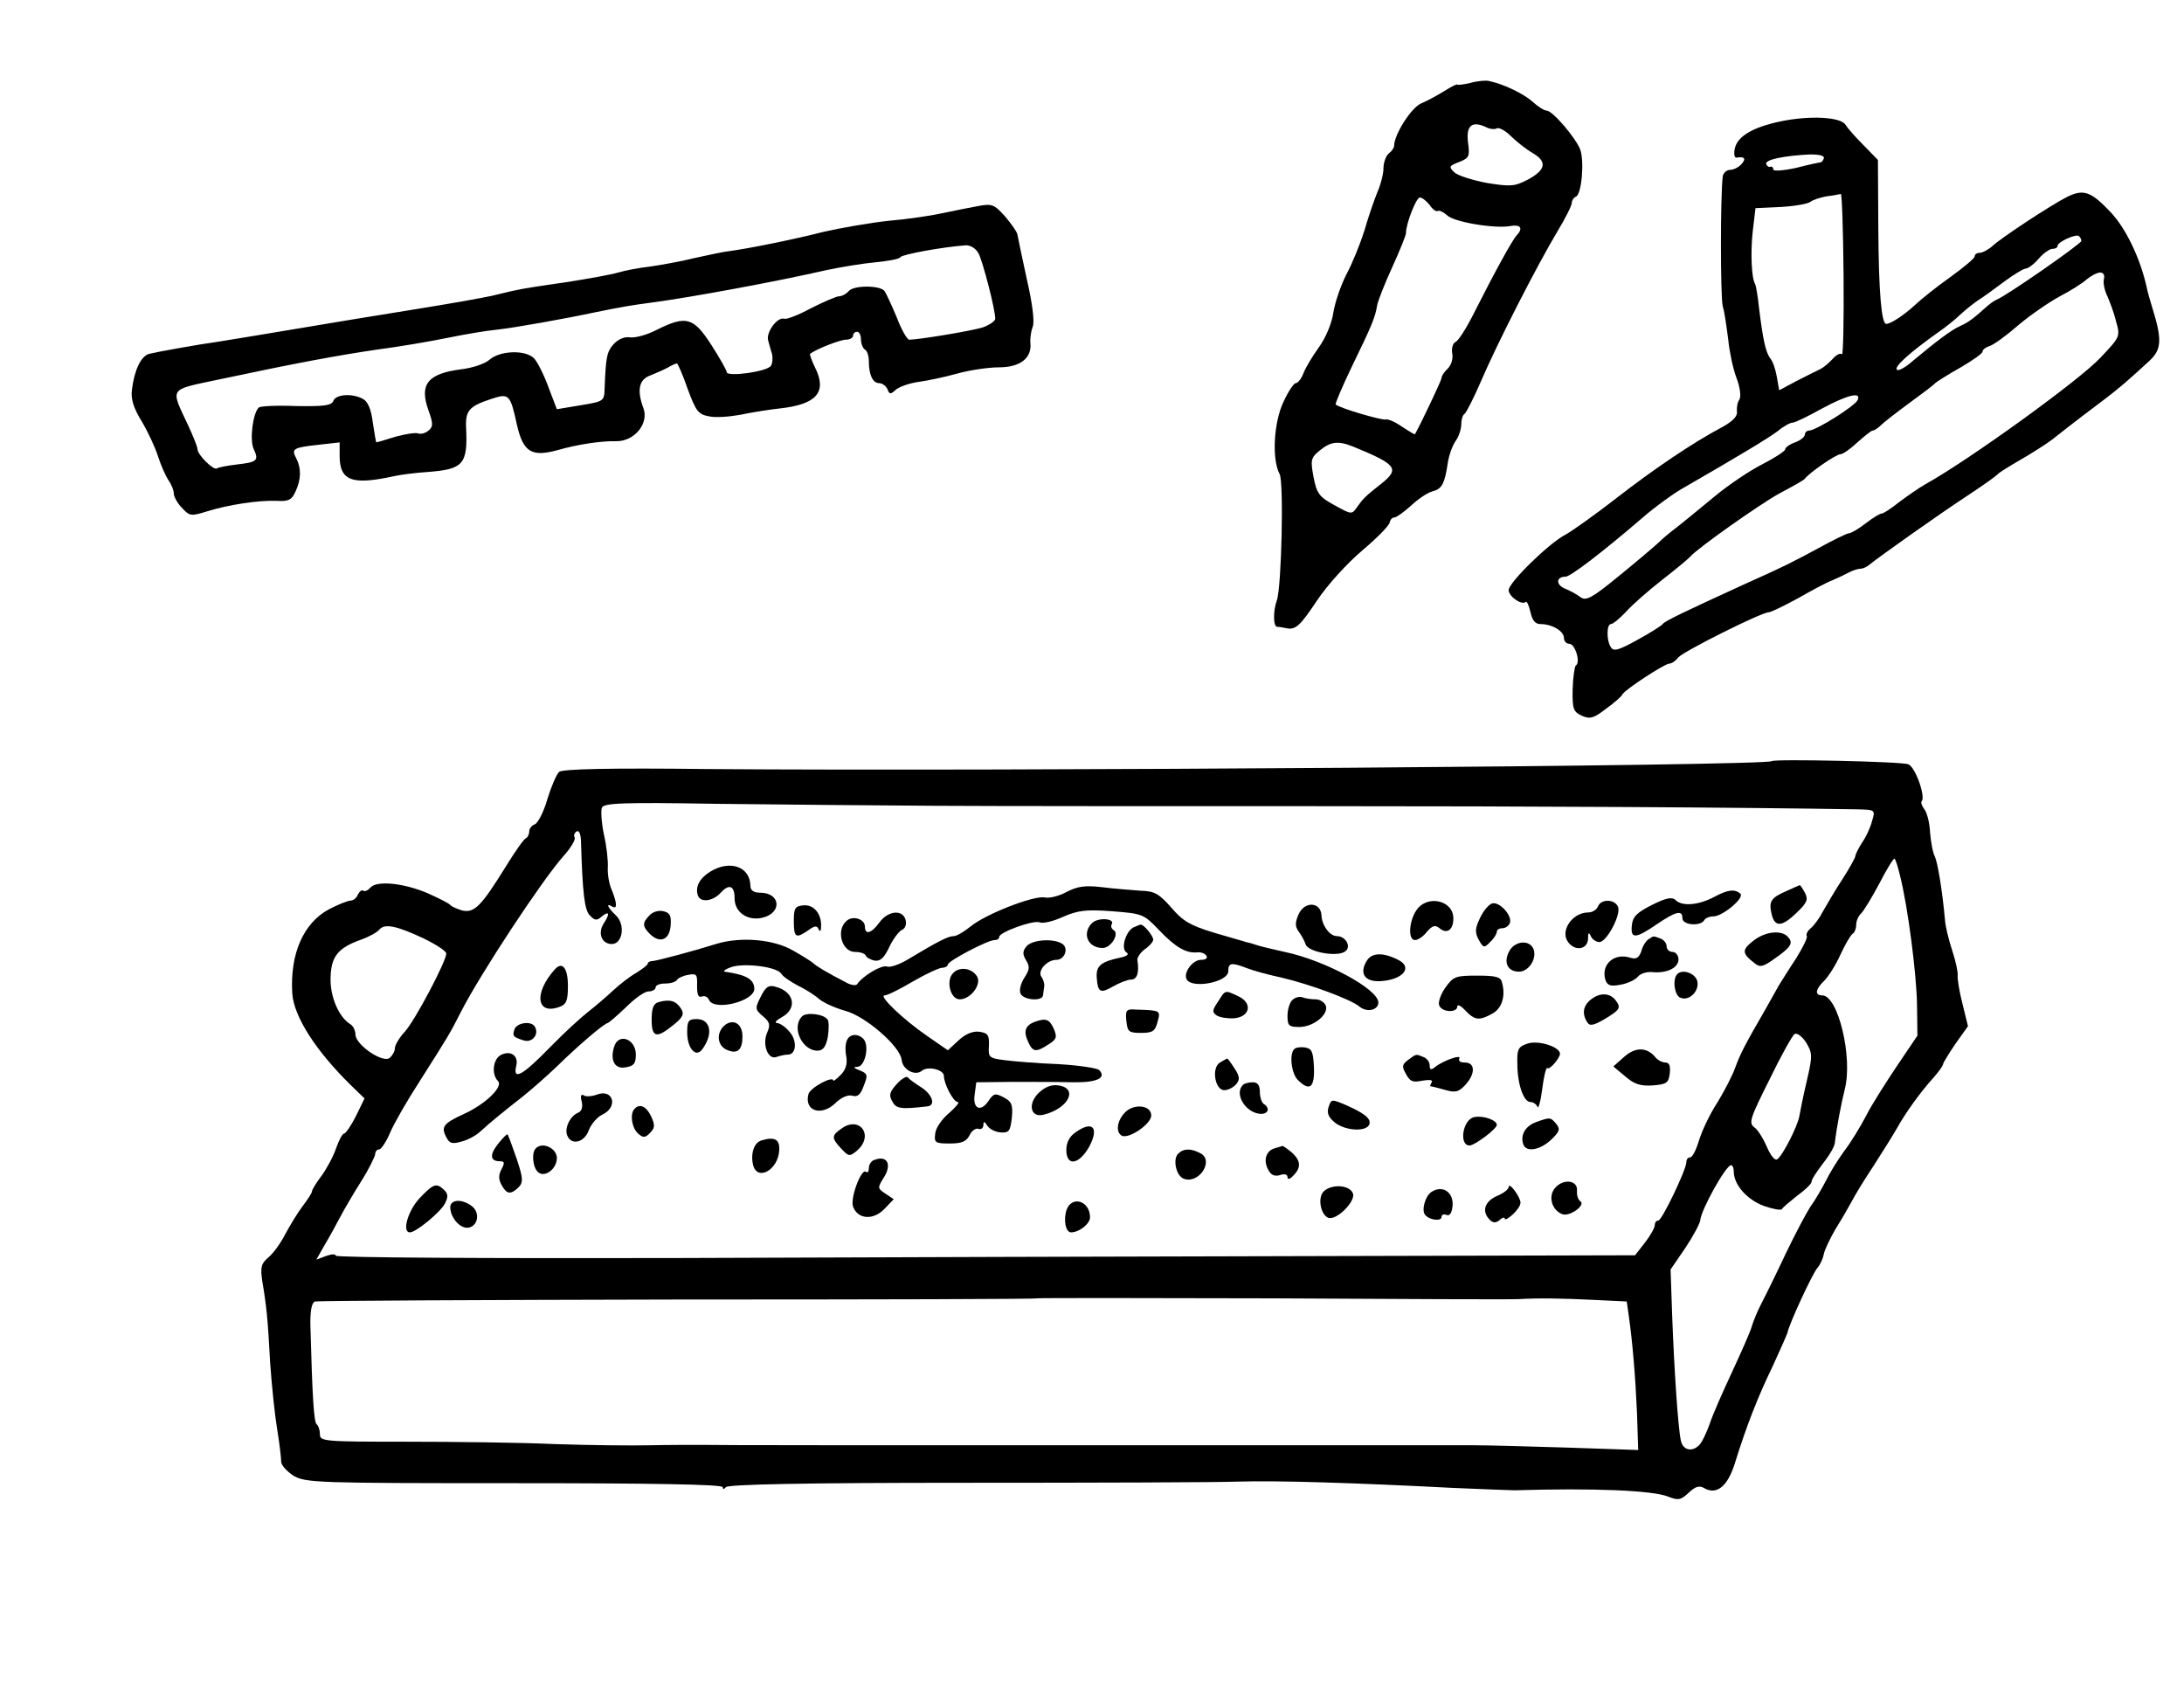 <?xml version="1.0" standalone="no"?>
<!DOCTYPE svg PUBLIC "-//W3C//DTD SVG 20010904//EN"
 "http://www.w3.org/TR/2001/REC-SVG-20010904/DTD/svg10.dtd">
<svg version="1.0" xmlns="http://www.w3.org/2000/svg"
 width="553pt" height="431pt" viewBox="0 0 553 431"
 preserveAspectRatio="xMidYMid meet">
<g transform="translate(0,431) scale(0.1,-0.1)"
fill="#000000" stroke="none">
<path d="M3723 4100 c-18 -4 -33 -6 -33 -4 0 2 -15 -5 -32 -16 -18 -11 -45
-26 -60 -32 -25 -11 -68 -79 -68 -107 0 -5 -6 -14 -14 -20 -7 -6 -13 -23 -13
-37 0 -14 -7 -42 -16 -62 -8 -20 -23 -63 -32 -95 -10 -32 -30 -82 -45 -110
-15 -29 -30 -73 -34 -99 -4 -27 -19 -63 -37 -88 -16 -22 -34 -52 -39 -66 -5
-13 -14 -24 -19 -24 -5 0 -19 -21 -31 -47 -25 -52 -30 -146 -10 -183 11 -20 5
-287 -7 -320 -10 -28 -9 -67 1 -67 6 0 16 -2 21 -3 25 -6 36 4 80 70 26 39 76
94 115 127 38 32 69 64 69 71 1 6 6 12 12 12 5 0 24 14 42 30 18 17 42 33 54
36 24 6 31 19 39 73 3 19 12 44 20 55 8 11 14 30 14 42 0 12 4 24 8 26 4 2 23
39 42 83 41 96 144 297 194 380 20 33 36 65 36 72 0 6 5 13 10 15 15 5 22 91
11 120 -12 30 -70 98 -85 98 -6 0 -22 10 -36 23 -23 20 -72 44 -110 52 -8 2
-30 0 -47 -5z m67 -115 c5 3 21 -5 35 -19 13 -13 38 -33 55 -43 38 -22 35 -43
-12 -68 -33 -17 -43 -18 -104 -8 -37 7 -74 19 -82 27 -14 14 -13 16 13 26 25
10 27 14 22 50 -5 42 10 55 46 38 9 -5 22 -6 27 -3z m-170 -194 c7 -11 17 -18
21 -15 4 2 14 -3 23 -11 16 -17 123 -35 162 -27 24 4 31 -6 15 -23 -11 -11
-57 -95 -109 -198 -19 -38 -40 -71 -47 -73 -6 -3 -10 -15 -8 -28 3 -13 -2 -30
-11 -39 -9 -8 -16 -19 -16 -24 0 -6 -51 -113 -67 -142 -1 -2 -15 7 -32 18 -17
12 -36 21 -43 19 -11 -2 -117 29 -126 38 -2 1 16 44 41 96 51 105 59 124 64
155 2 11 19 55 38 96 19 42 35 81 35 87 0 24 26 90 35 90 6 0 17 -9 25 -19z
m-193 -612 c110 -45 118 -56 70 -94 -42 -33 -45 -37 -61 -59 -13 -19 -14 -19
-57 5 -39 21 -45 30 -53 71 -8 43 -7 49 15 67 28 23 47 26 86 10z"/>
<path d="M4510 4003 c-73 -15 -113 -39 -118 -72 -2 -12 0 -21 5 -20 20 3 25
-2 13 -16 -7 -8 -20 -15 -29 -15 -9 0 -18 -8 -19 -17 -6 -50 -6 -302 0 -328 5
-16 10 -55 14 -85 3 -30 12 -74 21 -97 9 -24 12 -47 7 -55 -5 -7 -7 -21 -6
-30 2 -11 -10 -24 -35 -38 -79 -42 -176 -108 -270 -181 -54 -42 -112 -83 -128
-92 -42 -21 -145 -122 -145 -141 0 -16 33 -39 43 -30 3 3 8 -8 12 -25 5 -22
12 -31 26 -31 29 0 59 -18 59 -35 0 -8 6 -15 14 -15 14 0 29 -47 16 -55 -3 -2
-7 -29 -8 -60 -1 -50 2 -57 23 -67 21 -9 30 -7 62 18 21 15 40 32 41 36 5 11
107 78 119 78 6 0 16 7 23 16 13 15 210 114 229 114 5 0 38 16 73 35 35 20 74
41 88 46 14 6 33 15 42 20 10 5 22 9 28 9 6 0 16 4 23 10 27 22 180 130 241
170 50 33 81 55 86 61 3 3 28 19 56 35 28 16 64 39 80 51 62 49 102 79 134
103 33 25 59 47 113 97 30 28 32 53 7 133 -6 19 -13 44 -15 55 -16 71 -52 147
-91 188 -49 52 -68 59 -109 39 -40 -20 -165 -102 -189 -124 -11 -10 -26 -18
-33 -18 -7 0 -13 -4 -13 -9 0 -5 -28 -28 -61 -52 -34 -24 -74 -56 -90 -71 -27
-25 -61 -48 -73 -48 -12 0 -19 80 -20 240 l-1 175 -37 38 c-21 21 -41 44 -45
51 -12 20 -90 24 -163 9z m108 -94 c-2 -6 -6 -10 -8 -10 -3 0 -31 -6 -62 -14
-32 -7 -58 -9 -58 -4 0 5 -3 8 -7 7 -5 -2 -9 2 -11 7 -3 11 47 21 111 24 24 0
37 -3 35 -10z m50 -296 c1 -113 -1 -203 -4 -200 -4 4 -14 -1 -23 -11 -9 -10
-23 -22 -31 -26 -8 -4 -35 -17 -60 -30 l-45 -24 -6 34 c-3 18 -10 39 -16 46
-12 15 -19 47 -29 128 -3 30 -8 58 -10 61 -9 15 -12 78 -6 133 l7 59 64 3 c35
2 69 8 75 13 6 5 25 11 41 14 17 2 33 5 36 6 3 0 6 -92 7 -206z m602 87 c0 -7
-188 -138 -215 -149 -5 -2 -15 -9 -22 -15 -38 -34 -49 -42 -69 -51 -23 -10
-61 -39 -121 -89 -18 -16 -36 -26 -40 -22 -8 7 32 43 105 95 19 13 44 33 56
45 12 11 33 28 45 36 13 8 43 30 67 48 23 17 48 32 53 32 6 0 21 11 33 25 12
14 28 25 35 25 7 0 13 3 13 8 0 9 43 29 53 25 4 -3 7 -8 7 -13z m57 -97 c-2
-10 2 -29 9 -43 6 -14 17 -42 22 -64 11 -38 10 -39 -39 -91 -54 -58 -334 -260
-444 -321 -16 -9 -46 -30 -66 -45 -20 -16 -40 -29 -44 -29 -5 0 -23 -11 -41
-25 -18 -14 -37 -25 -42 -25 -5 0 -40 -17 -78 -38 -65 -35 -86 -46 -189 -92
-153 -70 -201 -93 -205 -100 -3 -4 -31 -22 -64 -40 -47 -26 -60 -30 -67 -19
-12 18 -11 59 0 59 5 0 22 14 38 31 15 17 57 54 93 82 36 28 67 54 70 58 18
21 178 134 226 160 32 17 61 33 64 37 11 15 79 62 90 62 6 0 25 13 43 30 18
16 35 30 39 30 4 0 13 6 20 13 7 7 40 33 73 57 33 24 62 46 65 50 3 3 31 21
63 39 31 18 57 36 57 41 0 5 8 11 18 14 10 3 43 27 74 54 31 26 78 58 104 72
27 14 57 33 68 43 11 9 26 17 34 17 8 0 12 -7 9 -17z m-623 -305 c-5 -15 -106
-78 -123 -78 -6 0 -11 -5 -11 -10 0 -6 -11 -15 -25 -20 -14 -5 -25 -13 -25
-18 0 -4 -26 -21 -57 -37 -32 -16 -87 -53 -123 -83 -36 -30 -78 -64 -93 -76
-15 -11 -38 -30 -50 -42 -12 -11 -57 -49 -100 -84 -66 -54 -81 -62 -95 -52 -9
7 -27 17 -40 22 -23 10 -22 30 2 30 12 0 90 59 197 151 30 26 73 57 95 70 151
87 222 130 246 148 14 12 31 21 37 21 6 0 39 16 73 35 65 35 101 44 92 23z"/>
<path d="M2475 3788 c-22 -4 -62 -12 -90 -18 -27 -6 -88 -15 -135 -19 -47 -5
-121 -18 -165 -28 -74 -19 -193 -43 -240 -49 -11 -1 -49 -9 -85 -17 -36 -9
-87 -18 -115 -22 -27 -3 -63 -10 -80 -15 -16 -5 -77 -16 -135 -25 -58 -8 -114
-17 -125 -20 -11 -2 -38 -9 -60 -14 -22 -5 -112 -21 -200 -35 -88 -14 -227
-37 -310 -51 -82 -14 -164 -27 -182 -30 -51 -7 -156 -26 -176 -31 -20 -6 -37
-41 -43 -91 -3 -23 4 -46 25 -80 16 -27 34 -66 41 -88 7 -22 19 -49 26 -60 8
-11 14 -26 14 -34 0 -8 9 -25 21 -37 19 -21 23 -21 62 -9 54 17 132 29 178 27
30 -2 38 3 47 23 15 32 15 60 2 85 -13 24 -7 27 57 34 l53 6 0 -34 c0 -64 32
-75 140 -51 14 3 51 8 82 10 92 7 103 19 98 116 -1 40 9 51 64 69 45 15 48 12
65 -66 16 -69 37 -82 105 -63 49 14 109 23 146 22 46 -1 84 45 69 84 -17 46
-11 73 19 83 15 6 35 15 44 20 10 6 20 10 22 10 2 0 15 -29 27 -64 21 -57 27
-65 54 -70 17 -4 53 -1 80 4 28 6 73 13 100 16 92 10 120 41 89 103 -9 18 -14
34 -13 35 15 12 76 36 91 36 10 0 18 5 18 10 0 6 5 10 10 10 6 0 10 -9 10 -19
0 -11 5 -23 10 -26 6 -3 10 -17 10 -30 0 -34 10 -55 26 -55 8 0 17 -7 21 -15
5 -14 8 -14 22 -1 9 7 34 16 56 19 22 3 66 12 98 21 32 9 80 16 106 16 54 0
84 23 80 62 -1 13 2 31 6 41 5 12 -1 60 -15 120 -12 56 -23 107 -24 114 -1 6
-15 26 -31 45 -28 31 -33 33 -70 26z m3 -120 c11 -22 42 -141 42 -165 0 -6
-15 -16 -32 -22 -29 -9 -162 -31 -186 -31 -5 0 -20 26 -32 58 -13 31 -27 61
-31 66 -13 14 -78 14 -90 -1 -6 -7 -17 -13 -24 -13 -7 0 -39 -14 -71 -30 -31
-17 -62 -29 -68 -27 -17 6 -47 -34 -41 -55 3 -10 7 -26 10 -35 2 -10 1 -23 -3
-29 -9 -15 -112 -29 -112 -16 0 5 -18 36 -39 69 -45 70 -64 75 -138 38 -25
-13 -55 -21 -68 -19 -13 2 -29 -4 -41 -17 -17 -19 -20 -31 -23 -110 -1 -35 -1
-35 -61 -45 l-60 -10 -21 55 c-11 31 -28 64 -36 73 -21 23 -87 21 -114 -3 -11
-10 -44 -21 -72 -24 -84 -11 -106 -38 -82 -104 12 -34 12 -41 0 -51 -8 -7 -20
-10 -27 -7 -7 2 -33 -2 -58 -9 -25 -8 -46 -14 -47 -14 -1 0 -5 23 -9 50 -4 34
-13 54 -25 60 -27 15 -69 12 -75 -5 -5 -12 -24 -14 -94 -13 -49 2 -92 0 -95
-4 -15 -15 -23 -81 -13 -104 14 -30 10 -34 -43 -40 -24 -3 -46 -7 -50 -10 -9
-5 -49 35 -49 49 0 6 -11 33 -24 61 -45 96 -50 88 77 115 202 43 301 61 402
76 55 7 136 21 180 30 44 9 98 18 120 20 47 5 176 28 255 45 65 13 80 16 140
24 99 13 320 54 442 82 37 8 93 17 125 20 31 3 60 8 63 13 4 7 109 26 166 30
12 0 25 -8 32 -21z"/>
<path d="M4486 2383 c-12 -12 -1950 -26 -2694 -20 -250 3 -367 0 -376 -7 -7
-6 -20 -37 -30 -69 -9 -32 -24 -61 -32 -64 -8 -3 -14 -11 -14 -18 0 -7 -4 -15
-8 -17 -5 -1 -28 -34 -52 -73 -62 -100 -79 -117 -110 -110 -13 4 -27 10 -30
14 -3 4 -29 17 -58 30 -62 26 -128 32 -144 14 -6 -7 -14 -11 -18 -8 -4 3 -10
-2 -14 -10 -3 -8 -11 -15 -18 -15 -7 0 -32 -10 -55 -22 -65 -35 -99 -113 -93
-213 4 -59 60 -146 149 -233 l34 -33 -22 -45 c-12 -24 -26 -44 -30 -44 -4 0
-13 -17 -20 -37 -7 -21 -24 -52 -37 -70 -13 -17 -24 -35 -24 -39 0 -4 -11 -21
-24 -38 -13 -17 -32 -49 -44 -71 -11 -22 -30 -48 -42 -58 -19 -16 -21 -25 -16
-60 11 -65 14 -95 20 -207 4 -58 12 -134 18 -170 6 -36 10 -72 10 -81 0 -8 14
-24 31 -35 31 -18 57 -19 560 -19 344 0 527 -3 527 -10 0 -6 3 -6 8 0 5 7 202
11 602 11 327 0 640 1 695 3 100 3 294 -3 545 -16 74 -3 144 -6 155 -6 199 6
349 0 389 -16 25 -10 32 -9 52 10 17 16 27 19 40 11 31 -17 58 5 76 61 29 94
59 171 96 247 19 41 36 80 38 86 4 22 62 147 75 163 8 9 15 25 17 36 2 11 16
40 30 64 15 24 33 55 41 70 7 14 32 55 56 91 23 36 50 79 59 95 21 38 60 92
92 127 13 15 24 30 24 34 0 3 14 26 31 51 l32 45 -14 57 c-8 31 -13 63 -12 71
1 8 -5 37 -14 64 -9 27 -17 61 -18 75 -7 78 -19 148 -26 163 -5 9 -10 36 -12
61 -1 24 -8 51 -15 59 -6 8 -9 17 -6 20 10 11 -16 86 -34 93 -14 7 -340 14
-346 8z m-2121 -113 c149 -1 581 -1 960 -1 566 0 1083 -3 1377 -8 46 -1 47 -1
38 -30 -4 -16 -15 -40 -25 -54 -9 -14 -17 -30 -17 -34 0 -4 -15 -31 -33 -59
-19 -29 -40 -65 -49 -81 -8 -16 -22 -35 -30 -42 -9 -7 -14 -17 -11 -21 2 -4
-10 -29 -27 -56 -18 -27 -37 -58 -44 -69 -6 -11 -21 -37 -32 -57 -56 -97 -65
-115 -78 -150 -7 -20 -28 -61 -46 -90 -19 -29 -39 -72 -46 -95 -7 -24 -17 -43
-22 -43 -6 0 -10 -5 -10 -12 0 -19 -62 -148 -71 -148 -5 0 -9 -5 -9 -12 0 -6
-11 -26 -25 -44 l-25 -32 -792 -2 c-436 -1 -1177 -3 -1645 -5 -469 -1 -853 1
-853 6 0 5 -11 4 -25 -1 l-24 -9 21 37 c12 20 30 53 40 72 10 19 34 60 53 90
19 30 34 61 35 68 0 6 4 12 10 12 5 0 18 19 28 43 10 23 43 81 73 127 76 120
76 119 107 180 50 97 204 331 259 393 19 21 31 42 28 47 -3 5 -1 11 5 15 6 4
10 -6 11 -22 4 -136 9 -178 23 -191 12 -13 18 -13 30 -2 19 15 21 7 4 -19 -15
-24 -4 -51 21 -51 28 0 35 50 10 73 -20 19 -26 32 -9 22 13 -8 13 7 -1 42 -7
15 -11 41 -10 57 1 17 -3 54 -10 84 -6 29 -8 60 -5 67 4 12 52 14 288 10 156
-2 405 -4 553 -5z m2446 -177 c20 -79 42 -251 43 -327 l1 -78 -52 -77 c-28
-42 -64 -98 -78 -126 -14 -27 -39 -68 -56 -90 -16 -22 -37 -56 -46 -75 -10
-19 -27 -49 -39 -65 -11 -17 -39 -70 -63 -120 -23 -49 -51 -106 -61 -125 -10
-19 -21 -46 -25 -60 -4 -14 -27 -65 -50 -115 -23 -49 -49 -108 -56 -130 -8
-22 -19 -46 -26 -53 -18 -19 -42 -14 -47 11 -7 31 -17 181 -22 317 l-4 116 37
54 c20 30 37 62 38 70 2 27 65 140 78 140 4 0 7 -7 7 -16 0 -33 33 -71 76 -87
23 -8 44 -12 46 -8 2 4 20 19 40 35 21 15 36 31 35 34 -1 4 11 23 27 44 16 20
31 44 32 55 4 36 16 99 25 135 21 81 -17 238 -57 238 -20 0 -17 16 5 37 10 10
29 39 41 66 12 26 26 50 31 53 5 3 9 13 9 23 0 10 6 23 13 29 6 6 27 40 46 76
19 37 36 64 38 62 3 -2 9 -22 14 -43z m-3738 -159 c31 -15 57 -32 57 -38 0
-20 -80 -171 -105 -198 -14 -15 -25 -34 -25 -41 0 -8 -6 -19 -13 -25 -17 -15
-87 33 -87 59 0 10 -6 22 -13 26 -29 18 -51 69 -50 116 1 55 18 77 77 98 20 7
42 19 47 26 13 15 42 10 112 -23z m3502 -360 c-9 -38 -17 -78 -19 -90 -5 -27
-43 -101 -56 -109 -6 -4 -17 10 -26 31 -9 21 -23 44 -32 50 -15 11 -10 24 38
120 29 60 58 112 64 116 6 4 19 -6 29 -21 16 -27 17 -33 2 -97z m-730 -553
c53 3 108 2 192 -2 l82 -4 5 -35 c10 -70 17 -157 21 -248 l3 -93 -176 6 c-98
3 -204 6 -237 6 -33 0 -476 0 -985 0 -509 0 -947 0 -975 1 -27 0 -86 0 -130
-1 -44 -1 -152 0 -240 3 -88 4 -258 6 -377 6 -209 0 -218 1 -218 19 0 11 -4
22 -8 25 -7 4 -11 64 -16 248 -1 38 3 59 11 63 7 2 421 4 920 5 498 0 907 1
909 3 2 1 270 1 596 0 326 -2 607 -3 623 -2z"/>
<path d="M1798 2103 c-27 -17 -38 -38 -31 -60 7 -19 38 -15 58 7 21 23 35 18
35 -14 0 -35 31 -57 68 -50 53 11 50 64 -4 64 -16 0 -24 6 -24 18 -1 48 -52
66 -102 35z"/>
<path d="M2701 2052 c-18 -10 -44 -17 -56 -14 -29 5 -151 -43 -188 -74 -16
-13 -35 -24 -42 -24 -14 0 -38 -12 -118 -60 -20 -12 -44 -20 -51 -17 -13 5
-61 -23 -76 -45 -3 -4 -17 -2 -30 6 -43 22 -75 41 -80 47 -3 3 -26 18 -51 32
-49 29 -132 36 -193 18 -57 -18 -151 -43 -163 -44 -7 0 -13 -3 -13 -7 0 -3
-13 -13 -29 -23 -16 -9 -42 -29 -59 -45 -16 -15 -44 -39 -62 -53 -17 -13 -62
-54 -98 -91 -68 -70 -94 -85 -85 -47 7 26 -14 41 -39 28 -20 -11 -24 -49 -7
-66 14 -14 -32 -59 -88 -84 -50 -23 -57 -32 -43 -58 8 -16 15 -18 39 -11 16 4
38 16 49 27 24 22 56 48 107 88 21 17 59 50 85 75 56 55 121 110 129 110 3 1
24 19 46 40 22 22 47 40 57 40 10 0 18 5 18 10 0 6 11 10 24 10 14 0 27 4 30
9 3 5 16 11 29 13 21 4 23 1 22 -28 0 -22 3 -30 12 -27 7 3 15 -1 18 -8 12
-30 116 -4 115 28 -1 24 -20 35 -75 43 -5 1 1 6 15 11 31 12 117 2 128 -16 4
-7 23 -20 42 -30 19 -9 44 -25 55 -35 11 -9 40 -22 65 -29 52 -14 139 -90 143
-124 2 -25 34 -42 51 -28 15 13 56 3 56 -13 0 -20 24 -66 35 -66 6 0 -5 -13
-22 -28 -18 -15 -34 -38 -35 -52 -3 -23 0 -25 37 -25 30 0 42 5 50 21 5 11 16
19 23 16 6 -2 12 2 12 10 0 10 3 9 10 -2 5 -8 20 -16 34 -17 21 -1 24 3 28 37
3 33 0 41 -21 52 -21 11 -25 10 -38 -9 -20 -30 -41 -20 -35 17 l4 30 92 1 c50
0 119 0 153 -1 60 -1 86 11 66 31 -5 5 -52 12 -104 15 -52 2 -113 7 -135 10
-40 5 -42 7 -40 37 1 27 -3 32 -25 35 -16 2 -35 -6 -52 -22 l-27 -25 -52 36
c-60 41 -125 103 -108 103 7 0 39 16 71 35 33 19 67 35 75 35 7 0 14 4 14 8 0
9 101 62 118 62 7 0 12 3 12 8 0 12 86 43 102 37 9 -4 36 3 60 14 37 16 57 19
124 14 77 -6 80 -7 119 -48 42 -44 69 -59 97 -56 9 1 19 -3 23 -9 3 -6 -2 -10
-14 -10 -22 0 -46 -34 -36 -50 15 -24 105 -6 105 21 0 22 8 23 47 8 15 -6 55
-17 88 -24 72 -17 176 -55 198 -74 19 -15 47 -8 47 11 0 34 -136 107 -237 128
-32 7 -65 15 -73 18 -8 3 -19 6 -25 7 -5 2 -42 12 -82 24 -59 18 -78 29 -107
63 -31 35 -42 42 -78 43 -24 2 -68 5 -98 9 -43 5 -62 2 -89 -12z"/>
<path d="M4523 2054 c-39 -17 -45 -26 -37 -59 8 -33 26 -32 64 5 26 25 29 33
20 50 -6 11 -12 20 -13 19 -1 0 -16 -7 -34 -15z"/>
<path d="M4340 2039 c-40 -21 -81 -24 -97 -8 -9 9 -24 6 -60 -12 -38 -19 -49
-30 -51 -51 -4 -36 9 -35 63 2 49 33 65 37 65 15 0 -17 45 -21 55 -5 3 6 14
10 24 10 22 0 78 46 68 57 -14 13 -32 11 -67 -8z"/>
<path d="M3586 2005 c-19 -29 -21 -75 -3 -75 7 0 21 9 30 21 14 16 21 18 32 9
19 -16 35 -4 35 25 0 46 -67 61 -94 20z"/>
<path d="M3779 2023 c-9 -2 -23 -19 -31 -36 -13 -27 -14 -37 -4 -56 12 -21 14
-22 29 -6 10 9 17 21 17 26 0 5 6 9 14 9 8 0 16 6 19 13 7 18 -25 54 -44 50z"/>
<path d="M4046 2015 c-3 -8 -14 -15 -24 -15 -42 0 -74 -49 -50 -77 18 -22 48
-16 49 10 0 16 2 18 7 7 4 -9 14 -15 22 -15 18 0 55 69 47 89 -8 20 -43 21
-51 1z"/>
<path d="M2010 1978 c0 -42 5 -45 37 -23 16 12 22 12 26 2 3 -7 6 -4 6 6 2 33
-18 57 -44 55 -22 -2 -25 -7 -25 -40z"/>
<path d="M3288 1995 c-9 -21 -9 -30 0 -43 7 -9 15 -24 18 -33 7 -20 83 -33
101 -17 15 12 0 38 -22 38 -18 0 -38 27 -39 53 -2 34 -43 36 -58 2z"/>
<path d="M1645 1993 c-19 -19 -19 -28 1 -48 25 -24 49 -15 52 21 2 25 -1 33
-18 37 -11 3 -27 -1 -35 -10z"/>
<path d="M2227 1975 c-20 -28 -37 -33 -37 -11 0 19 -30 29 -46 15 -28 -23 -13
-79 21 -79 13 0 25 -4 27 -9 2 -5 12 -11 23 -13 14 -2 24 7 37 35 10 21 25 40
32 43 8 3 12 14 9 25 -7 27 -44 24 -66 -6z"/>
<path d="M2765 1973 c-26 -26 -11 -63 27 -63 21 0 43 36 28 45 -6 4 -8 10 -5
15 9 15 -35 18 -50 3z"/>
<path d="M2872 1963 c-21 -8 -35 -55 -20 -64 8 -5 2 -10 -18 -14 -47 -10 -59
-21 -57 -50 3 -38 9 -41 42 -22 16 9 36 17 45 17 15 0 21 17 16 49 -1 7 8 20
19 28 12 8 21 19 21 24 0 10 -25 40 -32 38 -2 0 -9 -3 -16 -6z"/>
<path d="M4438 1927 c-28 -22 -27 -31 4 -55 14 -12 22 -10 50 10 43 30 49 40
36 55 -16 20 -60 15 -90 -10z"/>
<path d="M4174 1932 c-6 -4 -15 -17 -18 -30 -6 -17 -13 -21 -27 -17 -42 14
-76 -17 -64 -56 5 -14 13 -17 38 -12 18 3 37 12 44 20 6 8 22 13 35 12 37 -4
68 10 68 32 0 10 -7 19 -15 19 -8 0 -15 6 -15 14 0 8 -7 17 -16 20 -19 7 -16
7 -30 -2z"/>
<path d="M2599 1914 c-10 -12 -10 -20 -1 -35 10 -16 9 -24 -4 -44 -9 -14 -14
-32 -10 -40 6 -17 55 -21 57 -5 1 6 2 16 3 23 1 6 -2 17 -7 24 -11 15 14 43
38 43 21 0 32 30 14 41 -23 14 -76 10 -90 -7z"/>
<path d="M3824 1906 c-19 -30 -8 -56 22 -56 25 0 46 33 37 57 -9 23 -43 22
-59 -1z"/>
<path d="M3461 1878 c-20 -32 -6 -54 34 -52 56 3 83 34 47 53 -38 20 -68 20
-81 -1z"/>
<path d="M1405 1856 c-54 -60 -47 -117 12 -95 17 6 21 16 21 53 0 45 -14 63
-33 42z"/>
<path d="M2412 1845 c-17 -20 -5 -65 18 -65 28 0 56 38 44 58 -14 22 -46 26
-62 7z"/>
<path d="M4247 1844 c-13 -13 -7 -55 8 -60 21 -9 47 15 43 40 -3 21 -37 34
-51 20z"/>
<path d="M3660 1810 c-12 -17 -19 -37 -16 -45 6 -18 46 -20 46 -3 0 6 9 2 20
-10 24 -25 35 -27 69 -8 24 13 34 45 24 79 -3 14 -16 17 -63 17 -54 0 -60 -2
-80 -30z"/>
<path d="M1926 1786 c-15 -29 -14 -32 6 -49 17 -14 19 -22 11 -40 -14 -30 1
-71 23 -63 9 3 21 6 29 6 22 0 24 37 3 59 -10 12 -24 21 -31 21 -7 1 -1 7 13
15 40 22 31 65 -17 77 -17 5 -25 -1 -37 -26z"/>
<path d="M3084 1774 c-15 -22 -15 -27 -3 -35 8 -5 28 -8 44 -7 41 4 47 39 10
56 -34 16 -32 16 -51 -14z"/>
<path d="M4033 1783 c-24 -16 -29 -38 -14 -61 6 -10 15 -9 44 8 38 23 42 28
29 46 -13 19 -37 22 -59 7z"/>
<path d="M3272 1778 c-7 -7 -12 -25 -12 -40 0 -25 4 -28 30 -28 36 0 75 32 67
54 -4 9 -15 16 -26 16 -11 0 -25 2 -33 5 -7 3 -19 0 -26 -7z"/>
<path d="M1668 1773 c-13 -3 -18 -15 -18 -44 0 -46 12 -49 55 -14 25 20 28 28
19 42 -12 19 -28 24 -56 16z"/>
<path d="M2852 1725 c3 -27 6 -30 37 -30 29 0 36 4 42 28 8 29 8 29 -54 31
-25 2 -28 -1 -25 -29z"/>
<path d="M2031 1737 c-28 -28 0 -87 39 -87 14 0 21 10 26 34 3 19 3 39 0 44
-9 15 -54 20 -65 9z"/>
<path d="M1740 1696 c0 -39 21 -64 37 -44 30 39 23 78 -13 78 -21 0 -24 -5
-24 -34z"/>
<path d="M1837 1716 c-25 -19 -22 -55 6 -65 25 -10 37 2 37 35 0 31 -21 45
-43 30z"/>
<path d="M2620 1723 c-24 -9 -29 -24 -17 -50 12 -27 20 -28 52 -7 21 13 22 19
13 40 -11 24 -20 27 -48 17z"/>
<path d="M1303 1705 c-6 -18 -5 -20 23 -29 22 -7 40 16 28 35 -9 15 -44 10
-51 -6z"/>
<path d="M2144 1675 c-4 -9 -4 -27 -1 -41 3 -18 -2 -33 -14 -45 -11 -11 -19
-17 -19 -15 0 14 -59 -18 -63 -34 -11 -42 31 -57 67 -24 16 16 33 23 44 20 13
-4 21 2 29 25 11 27 10 31 -10 39 -16 6 -17 9 -6 9 20 1 31 55 15 71 -15 15
-36 12 -42 -5z"/>
<path d="M1555 1660 c-11 -35 2 -58 30 -52 20 3 25 10 25 32 0 40 -44 56 -55
20z"/>
<path d="M3868 1668 c-24 -8 -27 -14 -26 -51 0 -52 16 -97 33 -97 8 0 15 -6
18 -12 2 -7 8 13 12 45 4 32 10 56 13 53 5 -6 31 24 32 36 0 18 -55 35 -82 26z"/>
<path d="M3277 1654 c-13 -13 -7 -62 9 -78 30 -30 43 -20 41 32 -2 39 -5 47
-22 50 -12 2 -24 0 -28 -4z"/>
<path d="M4112 1634 l-27 -24 30 -25 c23 -20 39 -25 70 -23 35 3 40 6 43 31 2
18 -1 27 -11 27 -8 0 -20 6 -26 14 -21 25 -50 26 -79 0z"/>
<path d="M3566 1627 c-16 -12 -17 -17 -6 -36 10 -19 17 -22 41 -17 19 3 28 2
24 -4 -3 -6 -5 -10 -3 -10 2 0 18 -4 36 -9 27 -8 35 -6 52 12 26 28 26 57 -1
57 -11 0 -17 4 -14 10 7 12 -43 -6 -62 -22 -10 -8 -13 -6 -13 5 0 8 -7 18 -16
21 -20 8 -17 8 -38 -7z"/>
<path d="M3089 1620 c-22 -13 -13 -70 11 -70 10 0 23 7 30 15 10 12 9 20 -4
40 -9 14 -17 25 -19 25 -1 0 -9 -5 -18 -10z"/>
<path d="M2271 1566 c-18 -20 -21 -28 -12 -44 10 -19 21 -21 89 -13 22 2 13
30 -15 48 -16 10 -31 21 -34 25 -3 5 -16 -3 -28 -16z"/>
<path d="M2631 1544 c-30 -28 -22 -65 12 -56 63 16 88 67 37 74 -17 3 -34 -4
-49 -18z"/>
<path d="M3147 1563 c-23 -23 8 -72 46 -73 19 0 23 15 7 25 -5 3 -10 17 -10
31 0 17 -6 24 -18 24 -10 0 -22 -3 -25 -7z"/>
<path d="M1512 1539 c-13 -5 -29 -6 -34 -2 -7 4 -9 -2 -5 -16 3 -14 0 -24 -9
-28 -20 -8 -35 -38 -28 -57 10 -27 44 -19 55 13 6 15 21 33 34 39 41 19 28 66
-13 51z"/>
<path d="M3364 1507 c-5 -15 0 -26 16 -39 25 -20 75 -24 86 -7 8 14 -6 28 -55
50 -40 17 -40 17 -47 -4z"/>
<path d="M1607 1503 c-13 -12 -7 -50 9 -63 12 -11 18 -11 30 2 12 12 13 19 3
41 -12 26 -29 34 -42 20z"/>
<path d="M2847 1492 c-19 -21 -22 -48 -7 -57 17 -10 75 29 75 51 0 27 -46 31
-68 6z"/>
<path d="M3734 1482 c-30 -4 -41 -72 -13 -72 13 0 69 42 69 52 0 12 -33 24
-56 20z"/>
<path d="M3889 1469 c-27 -10 -40 -33 -32 -56 7 -21 42 -15 70 11 22 21 24 27
14 40 -15 18 -16 18 -52 5z"/>
<path d="M2131 1453 c-26 -18 -26 -24 -1 -51 19 -20 21 -21 40 -5 44 38 7 89
-39 56z"/>
<path d="M2723 1443 c-15 -10 -23 -26 -23 -44 0 -43 32 -38 58 8 26 49 8 67
-35 36z"/>
<path d="M1261 1414 c-22 -28 -20 -44 5 -44 12 0 12 -4 4 -20 -8 -14 -8 -26 0
-40 13 -24 23 -25 43 -6 12 13 12 22 -5 73 -11 32 -21 59 -23 61 -1 2 -12 -9
-24 -24z"/>
<path d="M1929 1423 c-20 -5 -29 -34 -22 -63 11 -41 63 -12 66 37 2 28 -11 36
-44 26z"/>
<path d="M1357 1403 c-12 -11 -8 -50 6 -61 17 -14 47 9 47 36 0 25 -36 42 -53
25z"/>
<path d="M3228 1403 c-22 -6 -30 -30 -17 -54 7 -14 16 -18 30 -14 11 4 19 2
19 -5 0 -7 6 -6 15 4 20 20 19 38 -5 59 -11 9 -21 16 -23 16 -1 -1 -9 -3 -19
-6z"/>
<path d="M2983 1389 c-14 -14 -5 -56 14 -63 38 -15 78 45 43 64 -24 13 -43 13
-57 -1z"/>
<path d="M2213 1373 c-7 -2 -13 -12 -13 -20 0 -9 -3 -13 -7 -10 -11 12 -41
-66 -33 -88 12 -32 51 -35 79 -6 l24 25 -21 14 c-20 13 -20 15 -6 38 24 35 11
61 -23 47z"/>
<path d="M3938 1303 c-19 -21 -9 -57 18 -67 19 -7 61 24 45 33 -5 4 -9 15 -8
26 3 27 -34 32 -55 8z"/>
<path d="M1062 1276 c-29 -31 -45 -86 -24 -86 15 0 76 50 88 72 9 17 9 25 -1
35 -20 19 -27 17 -63 -21z"/>
<path d="M3351 1293 c-15 -16 -7 -58 12 -66 20 -8 69 40 63 61 -8 23 -56 25
-75 5z"/>
<path d="M3820 1305 c0 -6 -13 -16 -30 -23 -31 -14 -39 -39 -18 -60 8 -8 15
-9 25 -1 7 7 13 8 13 4 0 -5 9 0 20 10 11 10 20 23 20 30 0 14 -29 54 -30 40z"/>
<path d="M3624 1292 c-15 -10 -25 -45 -16 -57 10 -14 42 -18 42 -6 0 6 6 8 13
5 8 -3 13 5 15 23 3 35 -26 54 -54 35z"/>
<path d="M1140 1253 c1 -27 26 -55 47 -51 24 5 29 39 7 55 -26 19 -54 16 -54
-4z"/>
<path d="M2701 1248 c-9 -25 -3 -58 11 -58 21 0 48 22 48 38 0 41 -45 56 -59
20z"/>
</g>
</svg>
